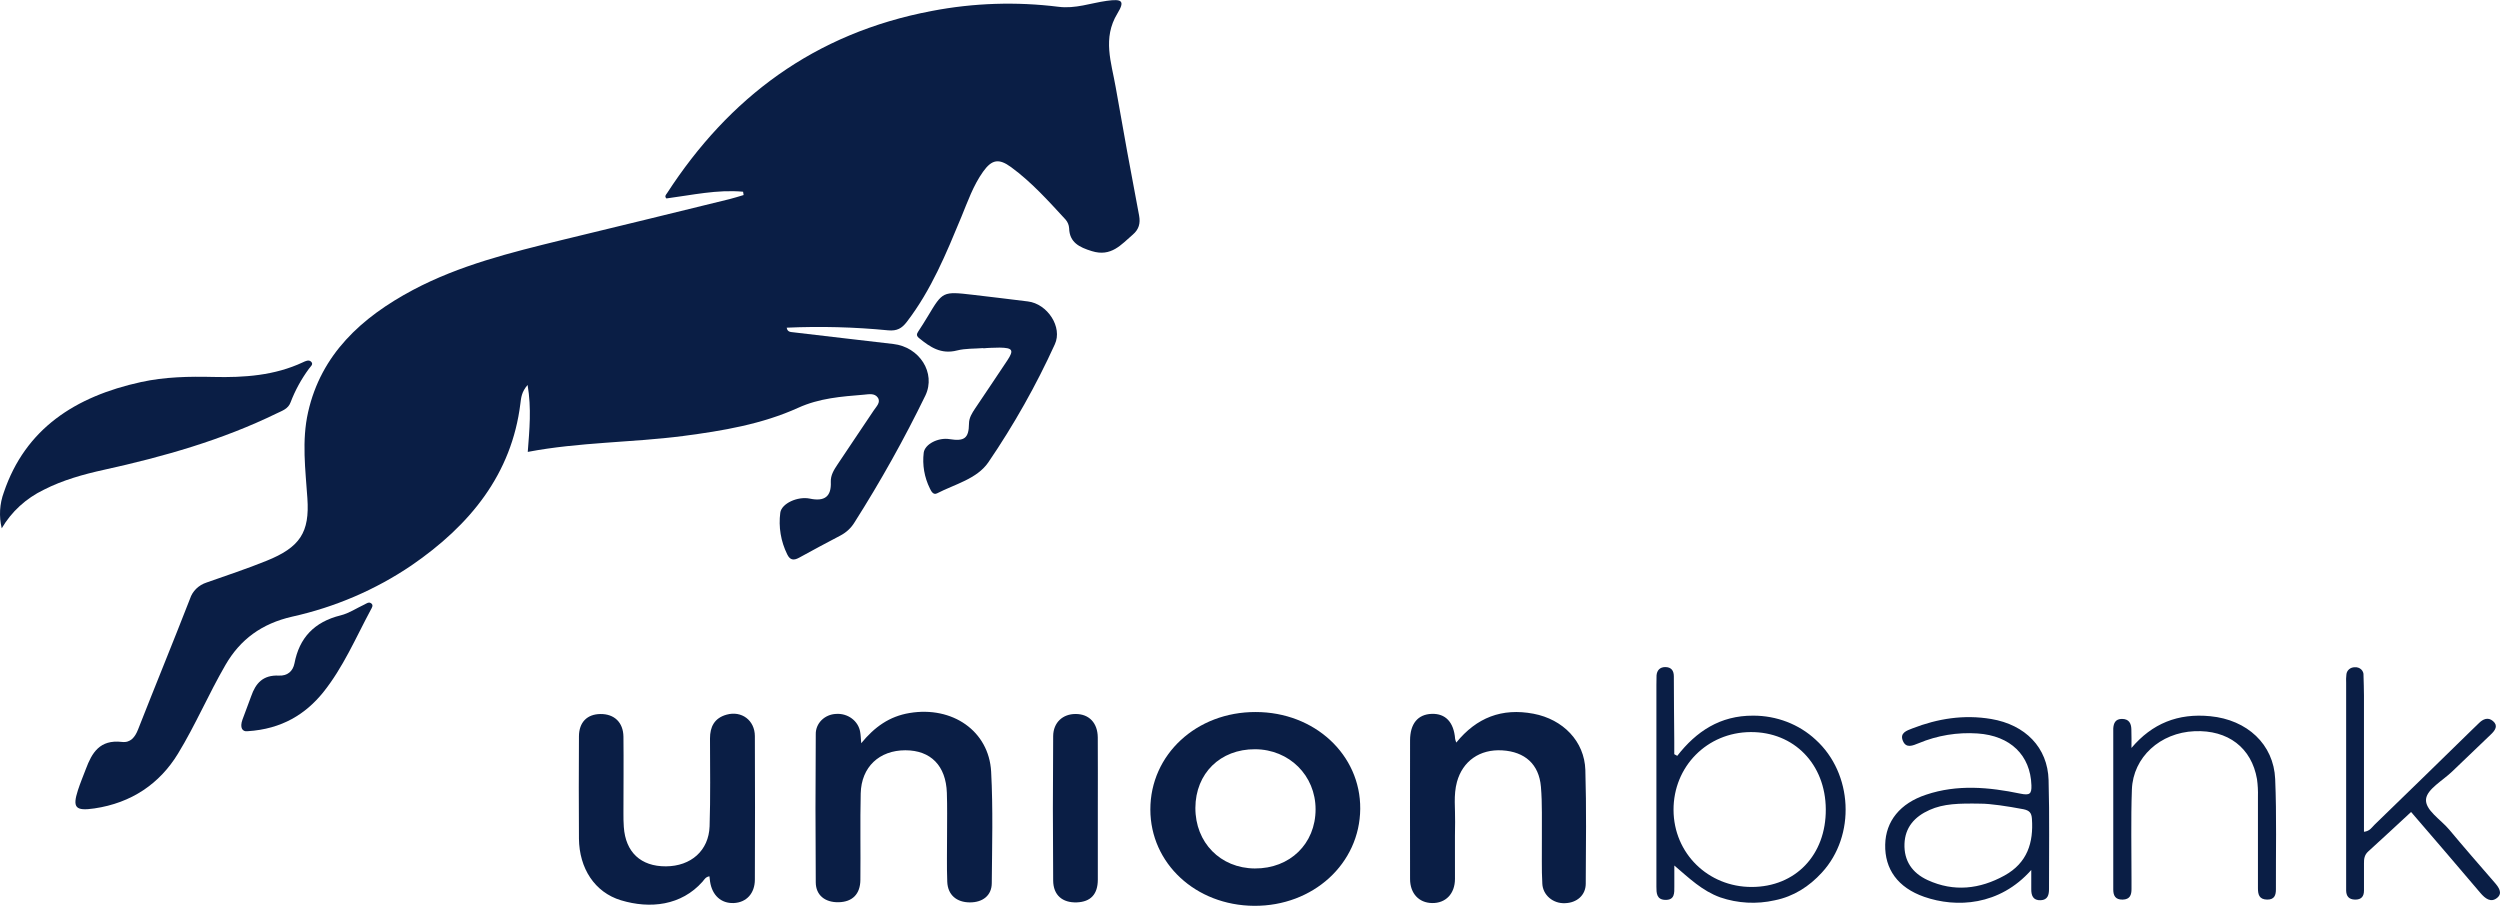 <svg width="164" height="60" viewBox="0 0 164 60" fill="none" xmlns="http://www.w3.org/2000/svg">
<path d="M48.746 12.577C47.042 12.421 45.382 12.801 43.715 13.018C43.571 12.873 43.699 12.765 43.758 12.673C47.806 6.43 53.397 2.177 61.144 0.716C63.872 0.192 66.674 0.101 69.434 0.445C70.545 0.587 71.55 0.202 72.603 0.055C73.61 -0.085 73.808 0.055 73.302 0.884C72.31 2.511 72.909 4.1 73.188 5.714C73.678 8.523 74.19 11.33 74.724 14.134C74.822 14.655 74.709 15.051 74.311 15.392C73.55 16.045 72.897 16.87 71.623 16.473C70.796 16.218 70.161 15.903 70.135 14.973C70.123 14.765 70.041 14.566 69.902 14.404C68.782 13.192 67.683 11.957 66.327 10.964C65.525 10.377 65.064 10.458 64.49 11.263C63.841 12.175 63.484 13.217 63.065 14.231C62.073 16.623 61.098 19.016 59.483 21.12C59.162 21.538 58.846 21.723 58.264 21.67C56.053 21.454 53.828 21.396 51.608 21.496C51.654 21.784 51.854 21.776 52.05 21.8C54.233 22.052 56.414 22.317 58.598 22.565C60.319 22.761 61.409 24.462 60.708 25.941C59.322 28.791 57.771 31.568 56.062 34.259C55.846 34.621 55.528 34.921 55.143 35.125C54.23 35.603 53.322 36.09 52.42 36.586C52.059 36.784 51.823 36.742 51.641 36.365C51.221 35.513 51.064 34.567 51.187 33.635C51.267 33.026 52.332 32.545 53.119 32.708C54.096 32.916 54.543 32.571 54.501 31.618C54.481 31.169 54.711 30.819 54.941 30.47C55.726 29.282 56.533 28.108 57.32 26.921C57.486 26.667 57.796 26.392 57.583 26.082C57.37 25.772 56.98 25.866 56.66 25.892C55.191 26.014 53.756 26.117 52.362 26.751C49.994 27.826 47.402 28.264 44.808 28.602C41.439 29.039 38.015 28.999 34.621 29.645C34.73 28.197 34.872 26.801 34.611 25.254C34.212 25.709 34.186 26.095 34.139 26.464C33.569 31.093 30.854 34.444 26.986 37.096C24.634 38.69 21.971 39.832 19.151 40.456C17.178 40.91 15.77 41.933 14.794 43.614C13.685 45.526 12.824 47.557 11.675 49.441C10.473 51.413 8.626 52.675 6.187 53.033C4.944 53.216 4.746 52.977 5.111 51.84C5.263 51.373 5.457 50.905 5.632 50.447C6.029 49.391 6.536 48.5 8.004 48.671C8.558 48.737 8.858 48.36 9.053 47.863C10.178 44.996 11.349 42.147 12.465 39.277C12.544 39.031 12.683 38.807 12.871 38.622C13.06 38.438 13.292 38.298 13.55 38.214C14.872 37.747 16.195 37.312 17.474 36.793C19.686 35.904 20.318 34.924 20.164 32.687C20.037 30.8 19.786 28.915 20.212 27.033C21.064 23.261 23.684 20.834 27.093 19.02C30.145 17.4 33.496 16.568 36.847 15.748C40.521 14.86 44.193 13.964 47.862 13.061C48.172 12.985 48.475 12.883 48.781 12.795L48.746 12.577Z" fill="#0A1E45"/>
<path d="M82.374 46.709C86.239 46.709 89.26 49.513 89.231 53.061C89.202 56.655 86.143 59.448 82.268 59.422C78.437 59.395 75.466 56.638 75.463 53.103C75.46 49.501 78.49 46.697 82.374 46.709ZM78.417 52.995C78.407 55.27 80.059 56.956 82.314 56.971C84.619 56.987 86.302 55.349 86.302 53.09C86.302 50.872 84.576 49.161 82.334 49.15C80.049 49.139 78.427 50.735 78.417 52.995Z" fill="#0A1E45"/>
<path d="M56.496 48.756C57.372 47.685 58.348 46.991 59.669 46.773C62.471 46.305 64.875 47.949 65.019 50.625C65.149 53.054 65.08 55.494 65.06 57.929C65.06 58.742 64.468 59.203 63.613 59.197C62.759 59.191 62.175 58.713 62.14 57.846C62.101 56.812 62.129 55.774 62.127 54.73C62.127 53.824 62.145 52.916 62.114 52.01C62.054 50.231 61.057 49.22 59.394 49.218C57.685 49.218 56.504 50.309 56.463 52.046C56.418 53.936 56.463 55.829 56.441 57.72C56.433 58.655 55.916 59.166 55.016 59.186C54.117 59.206 53.518 58.719 53.514 57.885C53.49 54.647 53.49 51.408 53.514 48.168C53.506 47.826 53.641 47.495 53.89 47.245C54.139 46.996 54.481 46.848 54.844 46.833C55.219 46.806 55.59 46.914 55.883 47.134C56.177 47.354 56.372 47.671 56.428 48.02C56.465 48.22 56.466 48.41 56.496 48.756Z" fill="#0A1E45"/>
<path d="M95.532 48.712C96.868 47.07 98.525 46.429 100.595 46.82C102.537 47.188 103.941 48.629 103.999 50.51C104.073 52.995 104.038 55.483 104.025 57.969C104.025 58.723 103.442 59.228 102.665 59.248C102.479 59.257 102.292 59.232 102.117 59.173C101.941 59.114 101.78 59.024 101.642 58.906C101.503 58.788 101.391 58.646 101.311 58.487C101.232 58.329 101.186 58.157 101.177 57.982C101.12 57 101.157 56.014 101.147 55.021C101.135 53.883 101.182 52.739 101.084 51.606C100.957 50.13 100.033 49.315 98.553 49.224C97.073 49.134 95.952 49.927 95.577 51.292C95.339 52.161 95.471 53.044 95.455 53.922C95.431 55.168 95.455 56.414 95.446 57.651C95.446 58.631 94.835 59.258 93.942 59.24C93.087 59.226 92.504 58.617 92.5 57.668C92.489 54.638 92.5 51.606 92.5 48.576C92.5 47.475 93.01 46.862 93.917 46.83C94.825 46.797 95.37 47.373 95.456 48.467C95.474 48.551 95.5 48.632 95.532 48.712Z" fill="#0A1E45"/>
<path d="M46.539 57.485C46.277 57.526 46.199 57.712 46.081 57.843C44.694 59.401 42.656 59.64 40.731 59.057C39.015 58.537 37.994 56.962 37.979 55.006C37.962 52.777 37.969 50.546 37.979 48.316C37.979 47.382 38.513 46.849 39.389 46.84C40.297 46.83 40.887 47.389 40.898 48.332C40.917 49.991 40.898 51.651 40.898 53.318C40.898 53.629 40.898 53.941 40.922 54.252C41.037 55.908 42.039 56.84 43.684 56.832C45.329 56.824 46.495 55.798 46.549 54.206C46.612 52.288 46.579 50.368 46.576 48.441C46.576 47.689 46.857 47.108 47.659 46.883C48.651 46.604 49.514 47.254 49.519 48.285C49.532 51.423 49.532 54.561 49.519 57.699C49.519 58.607 48.965 59.203 48.137 59.239C47.308 59.275 46.718 58.736 46.581 57.837C46.569 57.728 46.556 57.61 46.539 57.485Z" fill="#0A1E45"/>
<path d="M0.114 34.657C-0.076 33.873 -0.028 33.054 0.253 32.295C1.665 28.129 4.927 26.01 9.25 25.063C10.818 24.72 12.41 24.69 14.005 24.728C16.03 24.775 18.014 24.636 19.868 23.768C20.043 23.686 20.253 23.58 20.405 23.723C20.592 23.899 20.36 24.049 20.266 24.19C19.765 24.871 19.36 25.611 19.063 26.392C18.905 26.826 18.507 26.945 18.153 27.118C14.569 28.866 10.743 29.956 6.825 30.818C5.458 31.12 4.119 31.492 2.875 32.127C1.707 32.691 0.746 33.572 0.114 34.657Z" fill="#0A1E45"/>
<path d="M64.505 22.834C63.929 22.881 63.333 22.851 62.785 22.99C61.732 23.261 61.023 22.772 60.306 22.192C60.099 22.027 60.127 21.916 60.239 21.743C60.454 21.412 60.668 21.08 60.869 20.742C61.843 19.115 61.843 19.11 63.83 19.34C65.031 19.477 66.229 19.628 67.428 19.774C68.714 19.93 69.718 21.46 69.197 22.586C67.971 25.279 66.51 27.872 64.829 30.337C64.083 31.417 62.643 31.761 61.473 32.362C61.223 32.492 61.089 32.228 61 32.043C60.637 31.311 60.498 30.498 60.596 29.695C60.672 29.13 61.555 28.686 62.291 28.807C63.267 28.963 63.554 28.746 63.566 27.794C63.566 27.407 63.767 27.1 63.969 26.794C64.668 25.74 65.389 24.699 66.082 23.641C66.528 22.962 66.433 22.817 65.576 22.803C65.384 22.803 65.193 22.811 64.999 22.818C64.834 22.818 64.668 22.839 64.503 22.85L64.505 22.834Z" fill="#0A1E45"/>
<path d="M110.028 49.583C111.272 47.985 112.838 46.935 115.007 46.947C116.54 46.942 118.013 47.508 119.104 48.522C121.553 50.738 121.749 54.813 119.517 57.239C118.691 58.146 117.667 58.811 116.422 59.06C115.238 59.328 113.996 59.261 112.851 58.869C111.663 58.44 110.813 57.611 109.836 56.778C109.836 57.233 109.836 57.688 109.836 58.143C109.836 58.563 109.877 59.056 109.229 59.032C108.669 59.012 108.659 58.574 108.66 58.165C108.66 56.817 108.66 55.469 108.66 54.114C108.66 51.054 108.66 47.995 108.66 44.936C108.66 44.729 108.66 44.522 108.669 44.313C108.692 43.984 108.882 43.763 109.234 43.76C109.637 43.76 109.803 43.992 109.804 44.367C109.804 45.793 109.823 47.218 109.832 48.644C109.832 48.921 109.832 49.199 109.832 49.476L110.028 49.583ZM119.772 53.084C119.752 50.124 117.687 48.007 114.839 48.024C111.99 48.041 109.775 50.28 109.784 53.132C109.794 55.985 112.058 58.188 114.91 58.185C117.788 58.182 119.792 56.083 119.772 53.084Z" fill="#0A1E45"/>
<path d="M133.251 57.071C131.163 59.424 128.335 59.564 126.228 58.832C124.491 58.226 123.634 57.009 123.669 55.404C123.702 53.871 124.644 52.698 126.349 52.133C128.397 51.443 130.482 51.636 132.532 52.062C133.152 52.19 133.28 52.084 133.261 51.514C133.197 49.546 131.887 48.263 129.73 48.115C128.407 48.025 127.081 48.244 125.869 48.753C125.479 48.909 125.043 49.116 124.828 48.598C124.613 48.079 125.071 47.931 125.461 47.78C127.114 47.138 128.832 46.864 130.623 47.166C132.861 47.544 134.328 49.035 134.387 51.173C134.455 53.555 134.409 55.942 134.415 58.325C134.415 58.698 134.333 59.034 133.873 59.055C133.362 59.078 133.245 58.734 133.251 58.324C133.251 57.956 133.251 57.603 133.251 57.071ZM129.945 52.72C128.487 52.694 127.498 52.72 126.577 53.134C125.585 53.577 124.972 54.284 124.934 55.359C124.896 56.461 125.43 57.263 126.455 57.735C128.181 58.528 129.879 58.324 131.489 57.438C133 56.607 133.404 55.27 133.294 53.709C133.266 53.317 133.129 53.169 132.742 53.086C131.653 52.88 130.57 52.721 129.932 52.72H129.945Z" fill="#0A1E45"/>
<path d="M158.167 53.266C157.202 54.157 156.286 55.014 155.357 55.855C155.109 56.079 155.072 56.336 155.077 56.634C155.077 57.23 155.077 57.827 155.077 58.422C155.077 58.793 154.912 59.022 154.492 59.014C154.072 59.007 153.912 58.774 153.907 58.41C153.907 58.306 153.907 58.203 153.907 58.098C153.907 53.664 153.907 49.23 153.907 44.795C153.897 44.614 153.903 44.432 153.923 44.251C153.932 44.119 153.995 43.995 154.098 43.906C154.202 43.816 154.338 43.768 154.479 43.771C154.555 43.765 154.632 43.775 154.704 43.8C154.776 43.825 154.842 43.864 154.896 43.915C154.95 43.967 154.991 44.028 155.017 44.096C155.043 44.164 155.053 44.237 155.046 44.309C155.057 44.75 155.076 45.189 155.076 45.63C155.076 48.353 155.076 51.077 155.076 53.8V54.566C155.469 54.524 155.595 54.267 155.773 54.099C157.903 52.035 160.027 49.967 162.145 47.894C162.299 47.738 162.456 47.599 162.606 47.448C162.881 47.169 163.213 47.023 163.54 47.302C163.896 47.605 163.684 47.908 163.412 48.169C162.562 48.983 161.709 49.793 160.864 50.609C160.249 51.203 159.224 51.762 159.149 52.413C159.067 53.135 160.118 53.761 160.674 54.429C161.643 55.592 162.639 56.732 163.631 57.877C163.906 58.189 164.198 58.578 163.818 58.894C163.402 59.242 163.025 58.94 162.719 58.583C161.208 56.796 159.682 55.028 158.167 53.266Z" fill="#0A1E45"/>
<path d="M139.824 49.065C141.183 47.459 142.877 46.775 144.998 46.984C147.41 47.219 149.156 48.822 149.252 51.108C149.353 53.515 149.29 55.928 149.3 58.338C149.3 58.715 149.209 59.021 148.72 59.013C148.187 59.003 148.121 58.659 148.121 58.262C148.121 56.266 148.121 54.269 148.121 52.273C148.133 51.885 148.112 51.496 148.059 51.111C147.705 49.053 146.156 47.873 143.958 47.967C141.712 48.062 139.929 49.668 139.852 51.792C139.781 53.759 139.83 55.73 139.827 57.701C139.827 57.908 139.827 58.115 139.827 58.324C139.827 58.695 139.733 59.003 139.248 59.014C138.764 59.025 138.633 58.749 138.63 58.361C138.63 58.257 138.63 58.154 138.63 58.05V48.172C138.63 48.043 138.63 47.914 138.63 47.785C138.651 47.442 138.772 47.161 139.199 47.161C139.663 47.161 139.805 47.456 139.817 47.83C139.833 48.238 139.824 48.651 139.824 49.065Z" fill="#0A1E45"/>
<path d="M72.017 53.04C72.017 54.598 72.017 56.147 72.017 57.7C72.017 58.667 71.544 59.161 70.642 59.196C69.701 59.23 69.096 58.728 69.088 57.765C69.063 54.608 69.063 51.45 69.088 48.29C69.096 47.388 69.726 46.832 70.566 46.838C71.447 46.838 72.007 47.427 72.014 48.38C72.025 49.934 72.017 51.487 72.017 53.04Z" fill="#0A1E45"/>
<path d="M16.235 47.968C15.905 48.01 15.714 47.747 15.905 47.208C16.087 46.694 16.297 46.187 16.477 45.672C16.766 44.838 17.237 44.269 18.295 44.319C18.849 44.346 19.216 44.044 19.32 43.503C19.634 41.862 20.595 40.8 22.349 40.367C22.895 40.233 23.384 39.899 23.902 39.658C24.044 39.591 24.191 39.46 24.351 39.58C24.512 39.7 24.399 39.862 24.328 39.993C23.336 41.841 22.509 43.794 21.187 45.436C20.059 46.823 18.514 47.828 16.235 47.968Z" fill="#0A1E45"/>
</svg>
